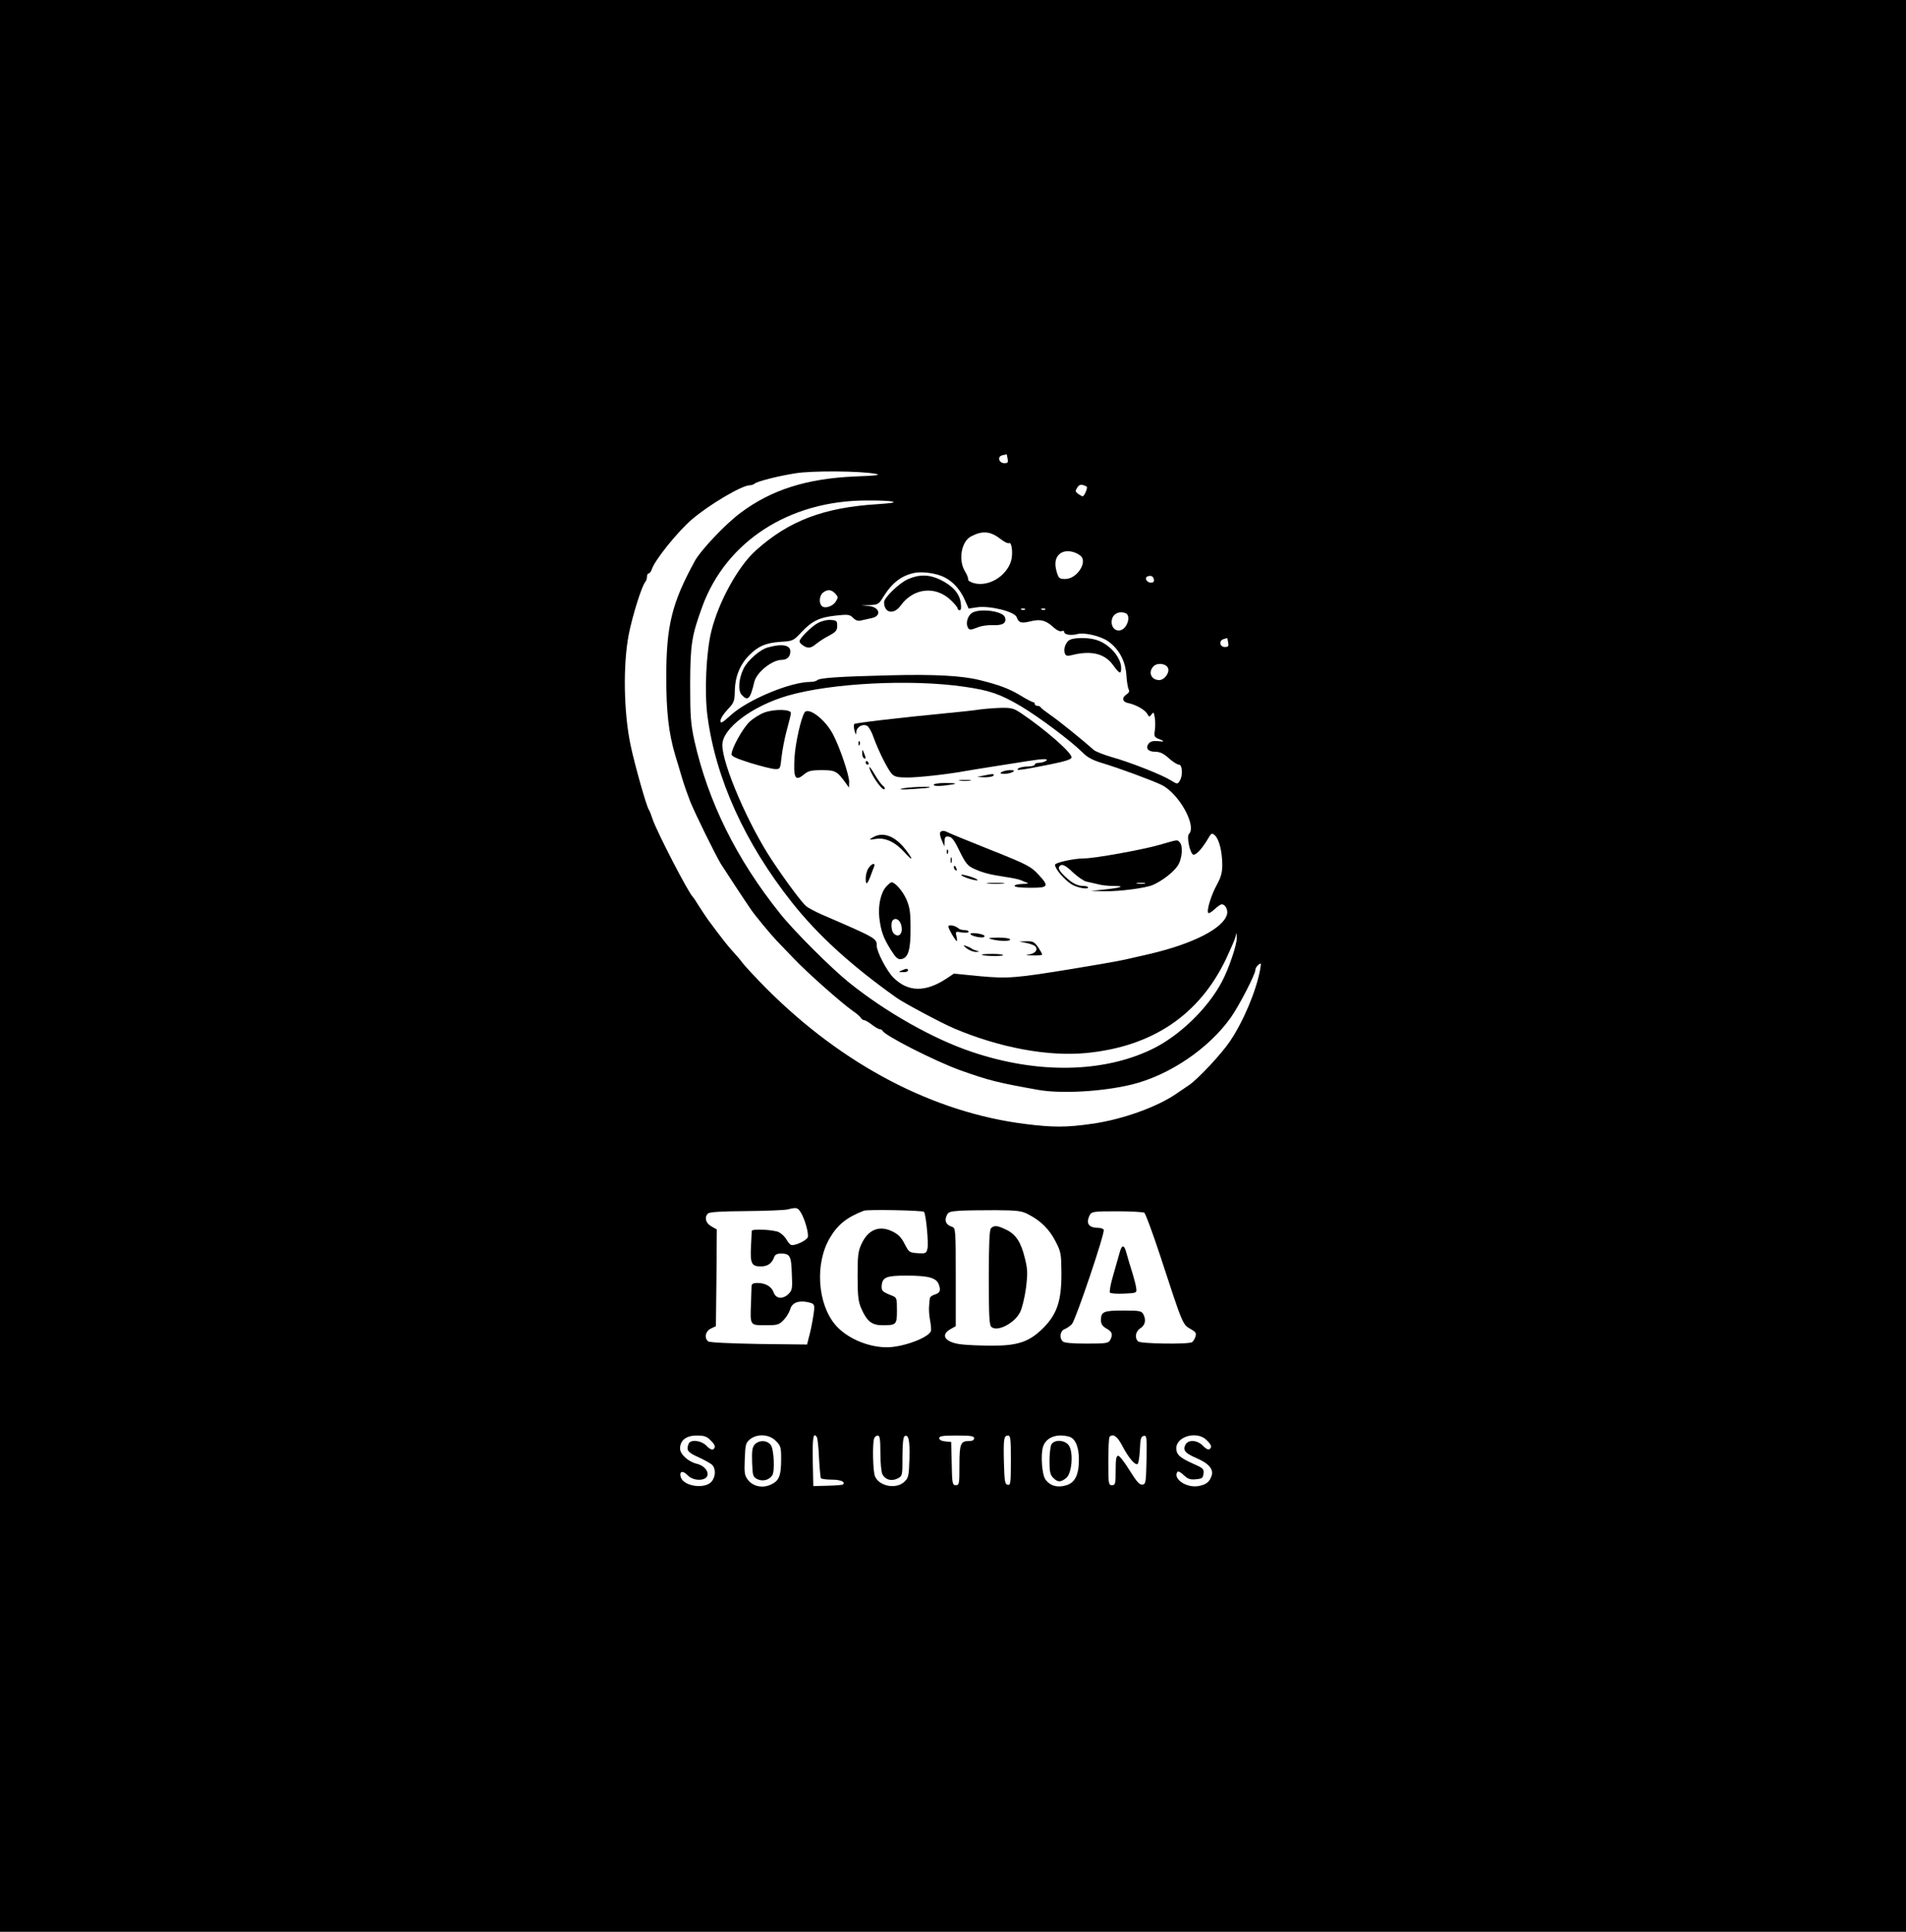 <?xml version="1.0" standalone="no"?>
<!DOCTYPE svg PUBLIC "-//W3C//DTD SVG 20010904//EN"
 "http://www.w3.org/TR/2001/REC-SVG-20010904/DTD/svg10.dtd">
<svg version="1.0" xmlns="http://www.w3.org/2000/svg"
 width="1037pt" height="1051pt" viewBox="0 0 1037 1051"
 preserveAspectRatio="xMidYMid meet">

<g transform="translate(0,1051) scale(0.1,-0.1)"
fill="#000000" stroke="none">
<path d="M0 5255 l0 -5255 5185 0 5185 0 0 5255 0 5255 -5185 0 -5185 0 0
-5255z m5482 2760 c4 -21 1 -25 -17 -25 -31 0 -41 37 -11 43 11 2 22 5 22 6 1
0 4 -10 6 -24z m-717 -83 c30 -6 3 -10 -110 -14 -264 -11 -458 -72 -627 -199
-81 -60 -215 -202 -247 -260 -126 -230 -156 -353 -156 -634 0 -189 13 -303 49
-425 8 -25 24 -79 36 -120 12 -41 34 -102 47 -135 31 -74 136 -287 165 -335
22 -35 133 -204 165 -250 21 -31 109 -137 137 -166 12 -12 53 -55 93 -97 73
-77 260 -243 323 -287 19 -13 39 -30 43 -37 4 -7 13 -13 18 -13 6 0 25 -11 43
-25 18 -14 38 -25 44 -25 6 0 12 -4 14 -8 11 -26 287 -166 423 -215 158 -56
203 -67 421 -106 126 -23 351 -10 509 28 206 50 422 196 542 366 45 64 133
234 133 258 0 8 7 21 17 28 15 13 15 10 9 -26 -21 -115 -90 -280 -164 -390
-46 -69 -174 -205 -222 -238 -14 -9 -43 -29 -65 -44 -106 -75 -299 -144 -464
-167 -138 -20 -213 -20 -363 -1 -498 62 -993 321 -1407 736 -57 57 -115 120
-130 139 -14 19 -39 48 -55 65 -25 27 -59 70 -133 170 -12 17 -34 50 -50 75
-15 25 -30 47 -33 50 -23 19 -198 358 -220 425 -7 22 -16 45 -20 50 -12 16
-76 241 -99 350 -38 180 -42 439 -10 604 20 101 71 265 90 285 5 6 9 18 9 28
0 10 4 18 9 18 5 0 13 10 17 22 16 50 137 201 216 270 94 81 274 188 318 188
9 0 20 4 26 9 14 12 121 40 221 56 91 15 355 13 438 -3z m1147 -69 c8 -4 -12
-53 -22 -53 -3 0 -14 6 -24 13 -16 12 -17 16 -5 34 11 19 24 20 51 6z m-1057
-82 c20 -5 -5 -9 -80 -14 -293 -18 -483 -90 -663 -252 -96 -86 -203 -280 -242
-440 -28 -113 -38 -331 -21 -460 45 -342 204 -692 460 -1015 141 -178 321
-342 567 -517 38 -28 252 -142 317 -169 246 -104 508 -153 717 -133 360 35
616 207 762 515 23 49 45 100 49 114 l7 25 1 -27 c1 -36 -43 -168 -81 -239
-77 -146 -232 -296 -382 -368 -266 -128 -621 -134 -975 -15 -211 70 -471 217
-671 378 -97 78 -300 280 -376 376 -238 297 -391 608 -466 940 -20 92 -23 131
-23 310 1 217 8 260 66 420 130 355 474 577 894 577 61 1 124 -2 140 -6z m588
-203 c20 -16 41 -26 47 -23 15 9 23 -61 10 -100 -27 -82 -122 -138 -200 -118
-19 5 -34 14 -33 21 2 6 -6 26 -17 44 -37 60 -20 161 32 189 62 33 106 30 161
-13z m435 -91 c42 -33 -18 -127 -82 -127 -32 0 -36 3 -47 39 -15 51 -5 87 28
105 27 14 70 7 101 -17z m-741 -117 c48 -23 89 -69 114 -128 l19 -43 46 7 c68
10 203 -23 215 -53 12 -32 25 -36 77 -23 55 13 83 5 125 -34 15 -14 34 -23 42
-20 8 4 15 2 15 -4 0 -15 37 -21 70 -12 38 11 128 -10 169 -39 58 -41 93 -105
99 -180 2 -36 8 -73 13 -82 5 -10 1 -19 -12 -27 -27 -17 -23 -41 9 -47 43 -9
92 -37 104 -59 10 -18 12 -18 23 -3 11 15 13 13 18 -18 3 -19 3 -51 0 -70 -5
-30 -2 -36 21 -45 35 -13 33 -17 -7 -12 -22 2 -38 -2 -46 -12 -21 -25 -6 -46
34 -46 26 0 45 -9 74 -35 21 -19 46 -35 55 -35 19 0 23 -60 4 -89 -11 -18 -13
-18 -47 3 -48 30 -216 97 -319 126 -45 13 -90 31 -100 39 -58 52 -194 162
-237 191 -27 19 -51 37 -53 42 -2 4 -10 8 -18 8 -8 0 -14 5 -14 10 0 6 -4 10
-9 10 -5 0 -38 17 -72 38 -58 35 -114 56 -219 82 -97 24 -245 32 -485 26 -286
-7 -386 -14 -399 -27 -6 -5 -22 -9 -37 -9 -109 0 -341 -97 -433 -181 -47 -42
-56 -48 -56 -30 0 11 17 38 38 60 36 38 39 45 40 106 2 76 29 141 79 191 49
49 89 66 168 72 68 4 71 5 115 52 58 62 98 81 188 91 66 7 75 6 93 -12 16 -16
28 -19 47 -14 15 3 39 9 54 12 56 11 45 60 -15 66 l-42 4 47 1 c45 2 50 5 74
45 49 78 100 117 174 131 42 7 115 -3 157 -24z m1141 -13 c2 -11 -3 -17 -16
-17 -23 0 -37 26 -19 34 19 7 32 1 35 -17z m-1733 -77 c16 -18 16 -21 2 -43
-17 -27 -60 -40 -76 -24 -17 17 -13 58 7 73 24 19 46 17 67 -6z m1032 -86 c-3
-3 -12 -4 -19 -1 -8 3 -5 6 6 6 11 1 17 -2 13 -5z m110 0 c-3 -3 -12 -4 -19
-1 -8 3 -5 6 6 6 11 1 17 -2 13 -5z m437 -20 c20 -8 20 -43 0 -72 -27 -39 -76
-24 -76 24 0 40 36 63 76 48z m558 -159 c4 -21 1 -25 -18 -25 -29 0 -34 36 -6
43 9 3 18 5 18 6 1 0 4 -10 6 -24z m-329 -136 c15 -24 -16 -69 -46 -69 -44 0
-62 43 -31 75 20 20 63 16 77 -6z m-1108 -105 c139 -20 195 -39 309 -106 102
-61 274 -190 336 -252 25 -26 55 -42 105 -57 91 -27 280 -97 326 -120 94 -47
191 -223 148 -266 -15 -15 7 -113 25 -113 16 0 46 33 76 83 21 36 23 37 40 22
23 -21 40 -89 40 -160 0 -43 -7 -67 -29 -108 -31 -55 -58 -143 -47 -154 3 -4
19 6 34 20 16 15 33 27 39 27 19 0 35 -29 29 -54 -19 -76 -185 -161 -421 -216
-182 -42 -157 -37 -420 -81 -306 -50 -351 -54 -503 -40 l-142 14 -39 -26
c-116 -77 -211 -75 -291 5 -35 35 -90 140 -90 173 0 40 -2 41 -300 170 -36 16
-73 36 -83 44 -25 21 -110 135 -185 248 -129 193 -272 524 -272 630 0 90 161
211 355 268 237 69 671 91 960 49z m-889 -2859 c22 -34 45 -115 39 -136 -6
-18 -72 -49 -91 -42 -6 2 -17 15 -25 29 -7 14 -26 32 -41 40 -28 14 -148 20
-148 7 0 -5 -2 -42 -4 -83 -5 -94 3 -110 53 -110 38 0 61 16 74 53 4 11 17 17
34 17 51 0 58 -12 61 -109 4 -80 2 -91 -17 -110 -31 -31 -70 -28 -82 8 -11 32
-45 51 -89 51 -22 0 -30 -5 -31 -17 0 -10 -2 -52 -3 -93 -5 -122 -6 -120 78
-120 66 0 74 2 100 29 15 15 30 41 35 57 9 35 43 50 94 40 30 -6 37 -11 37
-30 0 -26 -15 -112 -30 -165 l-9 -36 -263 3 c-160 3 -268 8 -275 14 -23 19
-15 56 15 70 l27 13 3 263 2 263 -30 17 c-31 18 -39 49 -18 70 8 8 70 12 207
13 108 1 210 5 226 9 48 12 54 11 71 -15z m671 2 c11 -11 26 -172 19 -200 -6
-26 -10 -28 -53 -25 -45 3 -48 5 -71 50 -18 36 -35 53 -68 69 -71 34 -131 9
-167 -69 -19 -41 -21 -65 -21 -177 0 -109 4 -138 21 -176 30 -68 57 -89 114
-89 76 0 79 3 79 81 0 66 -1 70 -27 80 -53 21 -58 26 -56 55 4 45 26 54 132
54 124 0 166 -12 179 -49 12 -33 6 -46 -25 -55 -13 -4 -23 -13 -24 -19 -1 -7
-3 -25 -4 -42 -2 -16 0 -51 5 -77 5 -26 7 -53 5 -60 -15 -37 -154 -88 -240
-88 -104 0 -220 51 -280 122 -98 115 -112 335 -30 473 42 72 93 113 185 148
19 8 319 2 327 -6z m570 -15 c67 -35 112 -80 146 -146 30 -58 31 -67 32 -176
0 -148 -24 -220 -100 -296 -74 -74 -138 -96 -280 -95 -60 0 -135 3 -165 7 -87
10 -116 50 -60 82 l30 17 0 267 c0 254 -1 267 -19 273 -32 10 -43 30 -32 58 9
23 16 26 73 30 35 2 124 3 198 3 119 -1 140 -4 177 -24z m629 10 c6 -4 44
-106 84 -227 129 -394 123 -380 172 -408 24 -14 28 -21 22 -39 -4 -13 -12 -26
-18 -30 -19 -13 -281 -9 -294 4 -20 20 -14 55 13 72 26 17 32 45 15 77 -10 17
-22 19 -108 19 -107 0 -122 -6 -122 -52 0 -22 8 -33 30 -46 32 -18 36 -32 20
-63 -10 -17 -22 -19 -128 -19 -79 0 -122 4 -130 12 -20 20 -14 58 11 67 12 5
29 17 39 27 21 24 182 500 173 514 -3 5 -17 10 -30 10 -53 0 -69 25 -45 71 10
17 22 19 148 19 75 0 142 -4 148 -8z m-2361 -1237 c27 -26 31 -40 14 -51 -6
-3 -22 5 -35 20 -29 30 -88 37 -98 10 -13 -34 -4 -46 52 -71 31 -14 65 -33 75
-41 22 -20 22 -64 -1 -92 -35 -43 -152 -27 -168 23 -10 32 10 39 36 12 34 -37
110 -33 110 5 0 24 -25 48 -58 56 -47 11 -92 52 -92 83 0 45 33 71 91 71 40 0
55 -5 74 -25z m356 -4 c27 -27 29 -35 29 -100 0 -89 -11 -117 -54 -137 -45
-22 -98 -12 -126 24 -19 24 -21 37 -18 113 3 78 5 89 28 108 39 32 104 29 141
-8z m224 19 c3 -6 9 -56 11 -112 3 -56 8 -106 10 -110 3 -4 29 -8 59 -8 48 0
76 -12 62 -26 -2 -3 -40 -6 -83 -7 l-79 -2 -3 138 c-2 126 3 159 23 127z m345
-86 c0 -52 5 -104 11 -115 16 -30 49 -39 82 -23 27 14 27 15 27 119 0 65 4
106 11 111 22 13 30 -22 27 -123 -3 -93 -5 -104 -28 -125 -44 -41 -135 -25
-159 29 -12 25 -15 180 -5 207 3 9 12 16 20 16 11 0 14 -21 14 -96z m510 81
c0 -10 -10 -15 -28 -15 -46 0 -52 -15 -52 -132 0 -101 -1 -108 -20 -108 -18 0
-20 8 -22 118 l-3 117 -32 3 c-21 2 -33 9 -33 18 0 11 19 14 95 14 78 0 95 -3
95 -15z m200 -121 c0 -124 -2 -135 -17 -132 -16 3 -18 18 -21 123 -3 129 0
145 23 145 13 0 15 -21 15 -136z m316 130 c34 -9 54 -55 54 -124 0 -84 -21
-127 -70 -141 -46 -14 -87 -3 -112 32 -19 26 -27 135 -13 178 16 51 74 73 141
55z m290 -50 c35 -67 72 -110 84 -98 5 5 10 40 12 79 2 58 6 70 21 73 16 3 17
-6 15 -130 -3 -124 -4 -133 -23 -135 -15 -2 -31 16 -69 77 -27 44 -55 80 -62
80 -11 0 -14 -19 -14 -80 0 -73 -2 -80 -20 -80 -19 0 -20 7 -20 128 0 71 3
132 7 135 19 19 42 3 69 -49z m459 31 c27 -26 31 -40 14 -50 -5 -4 -21 5 -34
19 -30 32 -79 35 -95 7 -16 -31 -3 -47 60 -74 69 -30 95 -62 81 -99 -12 -32
-29 -45 -71 -53 -64 -11 -138 38 -115 76 5 7 17 1 35 -16 22 -21 35 -26 66
-23 34 3 39 6 42 31 3 25 -2 30 -55 53 -74 33 -93 50 -93 85 0 65 114 96 165
44z"/>
<path d="M4940 7359 c-48 -21 -130 -101 -130 -125 0 -60 53 -70 90 -19 69 96
189 110 273 30 20 -19 37 -39 37 -45 0 -5 5 -10 11 -10 8 0 10 14 6 41 -7 51
-44 92 -111 125 -60 29 -115 30 -176 3z"/>
<path d="M5293 7178 c-28 -14 -42 -59 -25 -86 7 -10 16 -9 47 3 22 10 59 15
88 14 54 -3 76 13 64 44 -12 31 -127 48 -174 25z"/>
<path d="M4449 7120 c-35 -19 -99 -83 -99 -99 0 -5 6 -13 13 -18 28 -22 47
-22 75 2 16 13 49 35 73 47 37 20 44 28 44 53 0 27 -3 30 -35 32 -20 2 -51 -6
-71 -17z"/>
<path d="M5823 7030 c-24 -10 -39 -50 -29 -76 5 -12 13 -14 34 -9 108 28 183
10 229 -55 33 -46 43 -50 43 -15 0 54 -55 122 -122 149 -41 17 -120 20 -155 6z"/>
<path d="M4179 6988 c-43 -11 -110 -69 -133 -115 -27 -54 -32 -120 -11 -143
34 -37 47 -24 69 70 12 52 97 120 149 120 29 0 47 17 47 46 0 35 -45 43 -121
22z"/>
<path d="M5330 6650 c-30 -5 -107 -13 -170 -19 -271 -26 -506 -54 -512 -60 -4
-4 -3 -20 1 -36 8 -24 9 -26 10 -8 1 28 34 47 59 34 9 -5 25 -33 35 -63 25
-70 76 -173 99 -198 15 -16 31 -20 86 -20 58 0 215 17 307 34 17 3 89 15 160
26 72 11 157 25 191 30 81 13 114 13 94 0 -8 -5 -25 -10 -37 -10 -13 0 -23 -4
-23 -10 0 -5 -17 -10 -37 -10 -21 0 -45 -5 -53 -11 -20 -14 22 -8 172 22 89
18 118 28 118 39 0 26 -144 152 -272 238 -41 28 -54 32 -110 31 -35 -1 -88 -5
-118 -9z"/>
<path d="M4160 6634 c-25 -9 -62 -32 -83 -52 -37 -36 -97 -144 -97 -176 0 -11
30 -24 103 -47 56 -17 115 -32 132 -33 30 -1 30 0 37 64 4 36 16 101 28 145
12 44 23 87 23 95 3 21 -86 24 -143 4z"/>
<path d="M4377 6633 c-20 -33 -49 -165 -54 -240 -7 -115 3 -136 49 -98 25 21
40 25 99 25 74 0 83 -5 131 -71 l17 -24 1 32 c0 35 -49 183 -86 254 -41 83
-137 156 -157 122z"/>
<path d="M4671 6464 c0 -11 3 -14 6 -6 3 7 2 16 -1 19 -3 4 -6 -2 -5 -13z"/>
<path d="M4691 6413 c-1 -12 4 -25 9 -28 12 -7 12 2 0 30 -8 19 -9 19 -9 -2z"/>
<path d="M4710 6360 c0 -5 5 -10 11 -10 5 0 7 5 4 10 -3 6 -8 10 -11 10 -2 0
-4 -4 -4 -10z"/>
<path d="M4730 6337 c0 -28 68 -129 81 -121 6 3 3 11 -6 18 -9 6 -29 34 -45
61 -16 28 -30 46 -30 42z"/>
<path d="M5450 6310 c-12 -7 -8 -10 15 -10 17 0 37 5 45 10 12 7 8 10 -15 10
-16 0 -37 -5 -45 -10z"/>
<path d="M5350 6290 l-35 -7 42 -2 c23 0 45 4 48 9 7 11 -3 11 -55 0z"/>
<path d="M5223 6263 c15 -2 39 -2 55 0 15 2 2 4 -28 4 -30 0 -43 -2 -27 -4z"/>
<path d="M5080 6240 c0 -6 21 -8 58 -4 77 9 78 14 4 14 -35 0 -62 -4 -62 -10z"/>
<path d="M4905 6219 c-18 -4 6 -6 60 -2 50 3 92 7 94 9 8 7 -124 2 -154 -7z"/>
<path d="M5115 5981 c-3 -6 1 -25 9 -43 l14 -33 1 28 c1 24 5 28 24 25 16 -2
31 -22 58 -79 31 -63 43 -79 75 -94 49 -23 92 -34 174 -46 36 -5 74 -13 85
-18 11 -5 27 -12 35 -14 8 -3 -4 -6 -27 -6 -24 -1 -43 -5 -43 -11 0 -6 35 -10
85 -10 101 0 105 7 43 74 -39 42 -62 54 -258 132 -118 47 -223 90 -232 95 -23
12 -35 11 -43 0z"/>
<path d="M4750 5955 c-24 -14 -24 -15 16 -9 52 8 106 -18 157 -75 44 -49 48
-41 7 13 -58 77 -124 103 -180 71z"/>
<path d="M6310 5914 c-93 -27 -355 -74 -409 -74 -58 0 -161 -23 -161 -35 0
-22 50 -81 90 -106 28 -18 90 -30 90 -17 0 4 -12 8 -26 8 -33 0 -61 15 -101
53 -36 34 -41 52 -18 61 10 3 33 -11 62 -40 26 -24 59 -47 73 -50 14 -3 41 -9
61 -14 20 -6 58 -10 84 -10 70 0 50 -9 -41 -19 l-79 -8 71 -2 c87 -1 227 17
268 35 51 23 109 68 133 103 25 37 31 109 11 129 -14 14 -4 16 -108 -14z m-82
-211 c-10 -2 -28 -2 -40 0 -13 2 -5 4 17 4 22 1 32 -1 23 -4z"/>
<path d="M5151 5874 c0 -11 3 -14 6 -6 3 7 2 16 -1 19 -3 4 -6 -2 -5 -13z"/>
<path d="M5172 5830 c0 -14 2 -19 5 -12 2 6 2 18 0 25 -3 6 -5 1 -5 -13z"/>
<path d="M4726 5788 c-9 -12 -16 -38 -16 -57 0 -39 8 -35 26 12 6 17 15 40 19
50 10 25 -11 21 -29 -5z"/>
<path d="M5190 5791 c0 -6 4 -13 10 -16 6 -3 7 1 4 9 -7 18 -14 21 -14 7z"/>
<path d="M5230 5750 c0 -9 75 -33 88 -29 6 2 -12 11 -39 20 -27 8 -49 13 -49
9z"/>
<path d="M4823 5688 c-31 -33 -46 -103 -39 -170 9 -75 22 -111 63 -176 26 -42
38 -53 56 -50 38 5 52 51 51 168 0 88 -4 114 -23 158 -21 46 -61 92 -81 92 -3
0 -16 -10 -27 -22z m78 -204 c17 -48 -9 -82 -39 -52 -13 13 -16 60 -5 71 14
15 34 6 44 -19z"/>
<path d="M5378 5703 c23 -2 59 -2 80 0 20 2 1 4 -43 4 -44 0 -61 -2 -37 -4z"/>
<path d="M5160 5469 c0 -12 39 -79 46 -79 2 0 1 12 -2 27 -7 25 -6 26 30 20
20 -3 36 -2 36 4 0 5 -10 9 -23 9 -13 0 -27 4 -32 9 -18 16 -55 23 -55 10z"/>
<path d="M5280 5429 c0 -8 36 -19 63 -19 10 0 16 4 13 9 -7 11 -76 20 -76 10z"/>
<path d="M5395 5400 c46 -12 107 -12 100 0 -3 6 -34 9 -68 9 -50 -1 -56 -3
-32 -9z"/>
<path d="M5583 5380 c21 -4 43 -12 49 -18 18 -18 1 -40 -34 -45 -23 -3 -18 -4
20 -5 28 -1 52 1 52 5 0 4 -10 22 -22 40 -20 28 -28 33 -63 32 l-40 -1 38 -8z"/>
<path d="M5260 5350 c14 -11 36 -19 50 -19 21 1 21 2 5 6 -11 3 -24 8 -30 13
-5 4 -19 10 -30 14 -16 5 -15 2 5 -14z"/>
<path d="M5341 5316 c8 -8 108 -10 116 -3 3 4 -22 7 -57 7 -35 0 -61 -2 -59
-4z"/>
<path d="M4905 5230 c-18 -8 -17 -9 8 -9 15 -1 27 4 27 9 0 12 -8 12 -35 0z"/>
<path d="M5392 3828 c-9 -9 -12 -82 -12 -269 0 -215 2 -259 15 -269 32 -27
125 21 155 81 11 21 25 80 32 131 10 82 9 103 -6 163 -21 87 -49 130 -102 155
-47 23 -65 25 -82 8z"/>
<path d="M6091 3693 c-6 -21 -22 -76 -35 -123 -14 -47 -21 -89 -17 -93 4 -4
39 -7 77 -5 67 3 69 4 66 28 -1 14 -11 52 -21 85 -11 33 -24 79 -31 103 -13
52 -26 54 -39 5z"/>
<path d="M4106 2651 c-13 -15 -16 -34 -14 -97 3 -75 4 -79 30 -92 29 -13 63
-4 80 22 14 21 9 141 -8 164 -19 27 -64 29 -88 3z"/>
<path d="M5720 2651 c-5 -11 -10 -51 -10 -90 0 -58 4 -75 20 -91 25 -25 41
-25 71 -1 31 25 40 137 15 176 -21 32 -80 35 -96 6z"/>
</g>
</svg>
